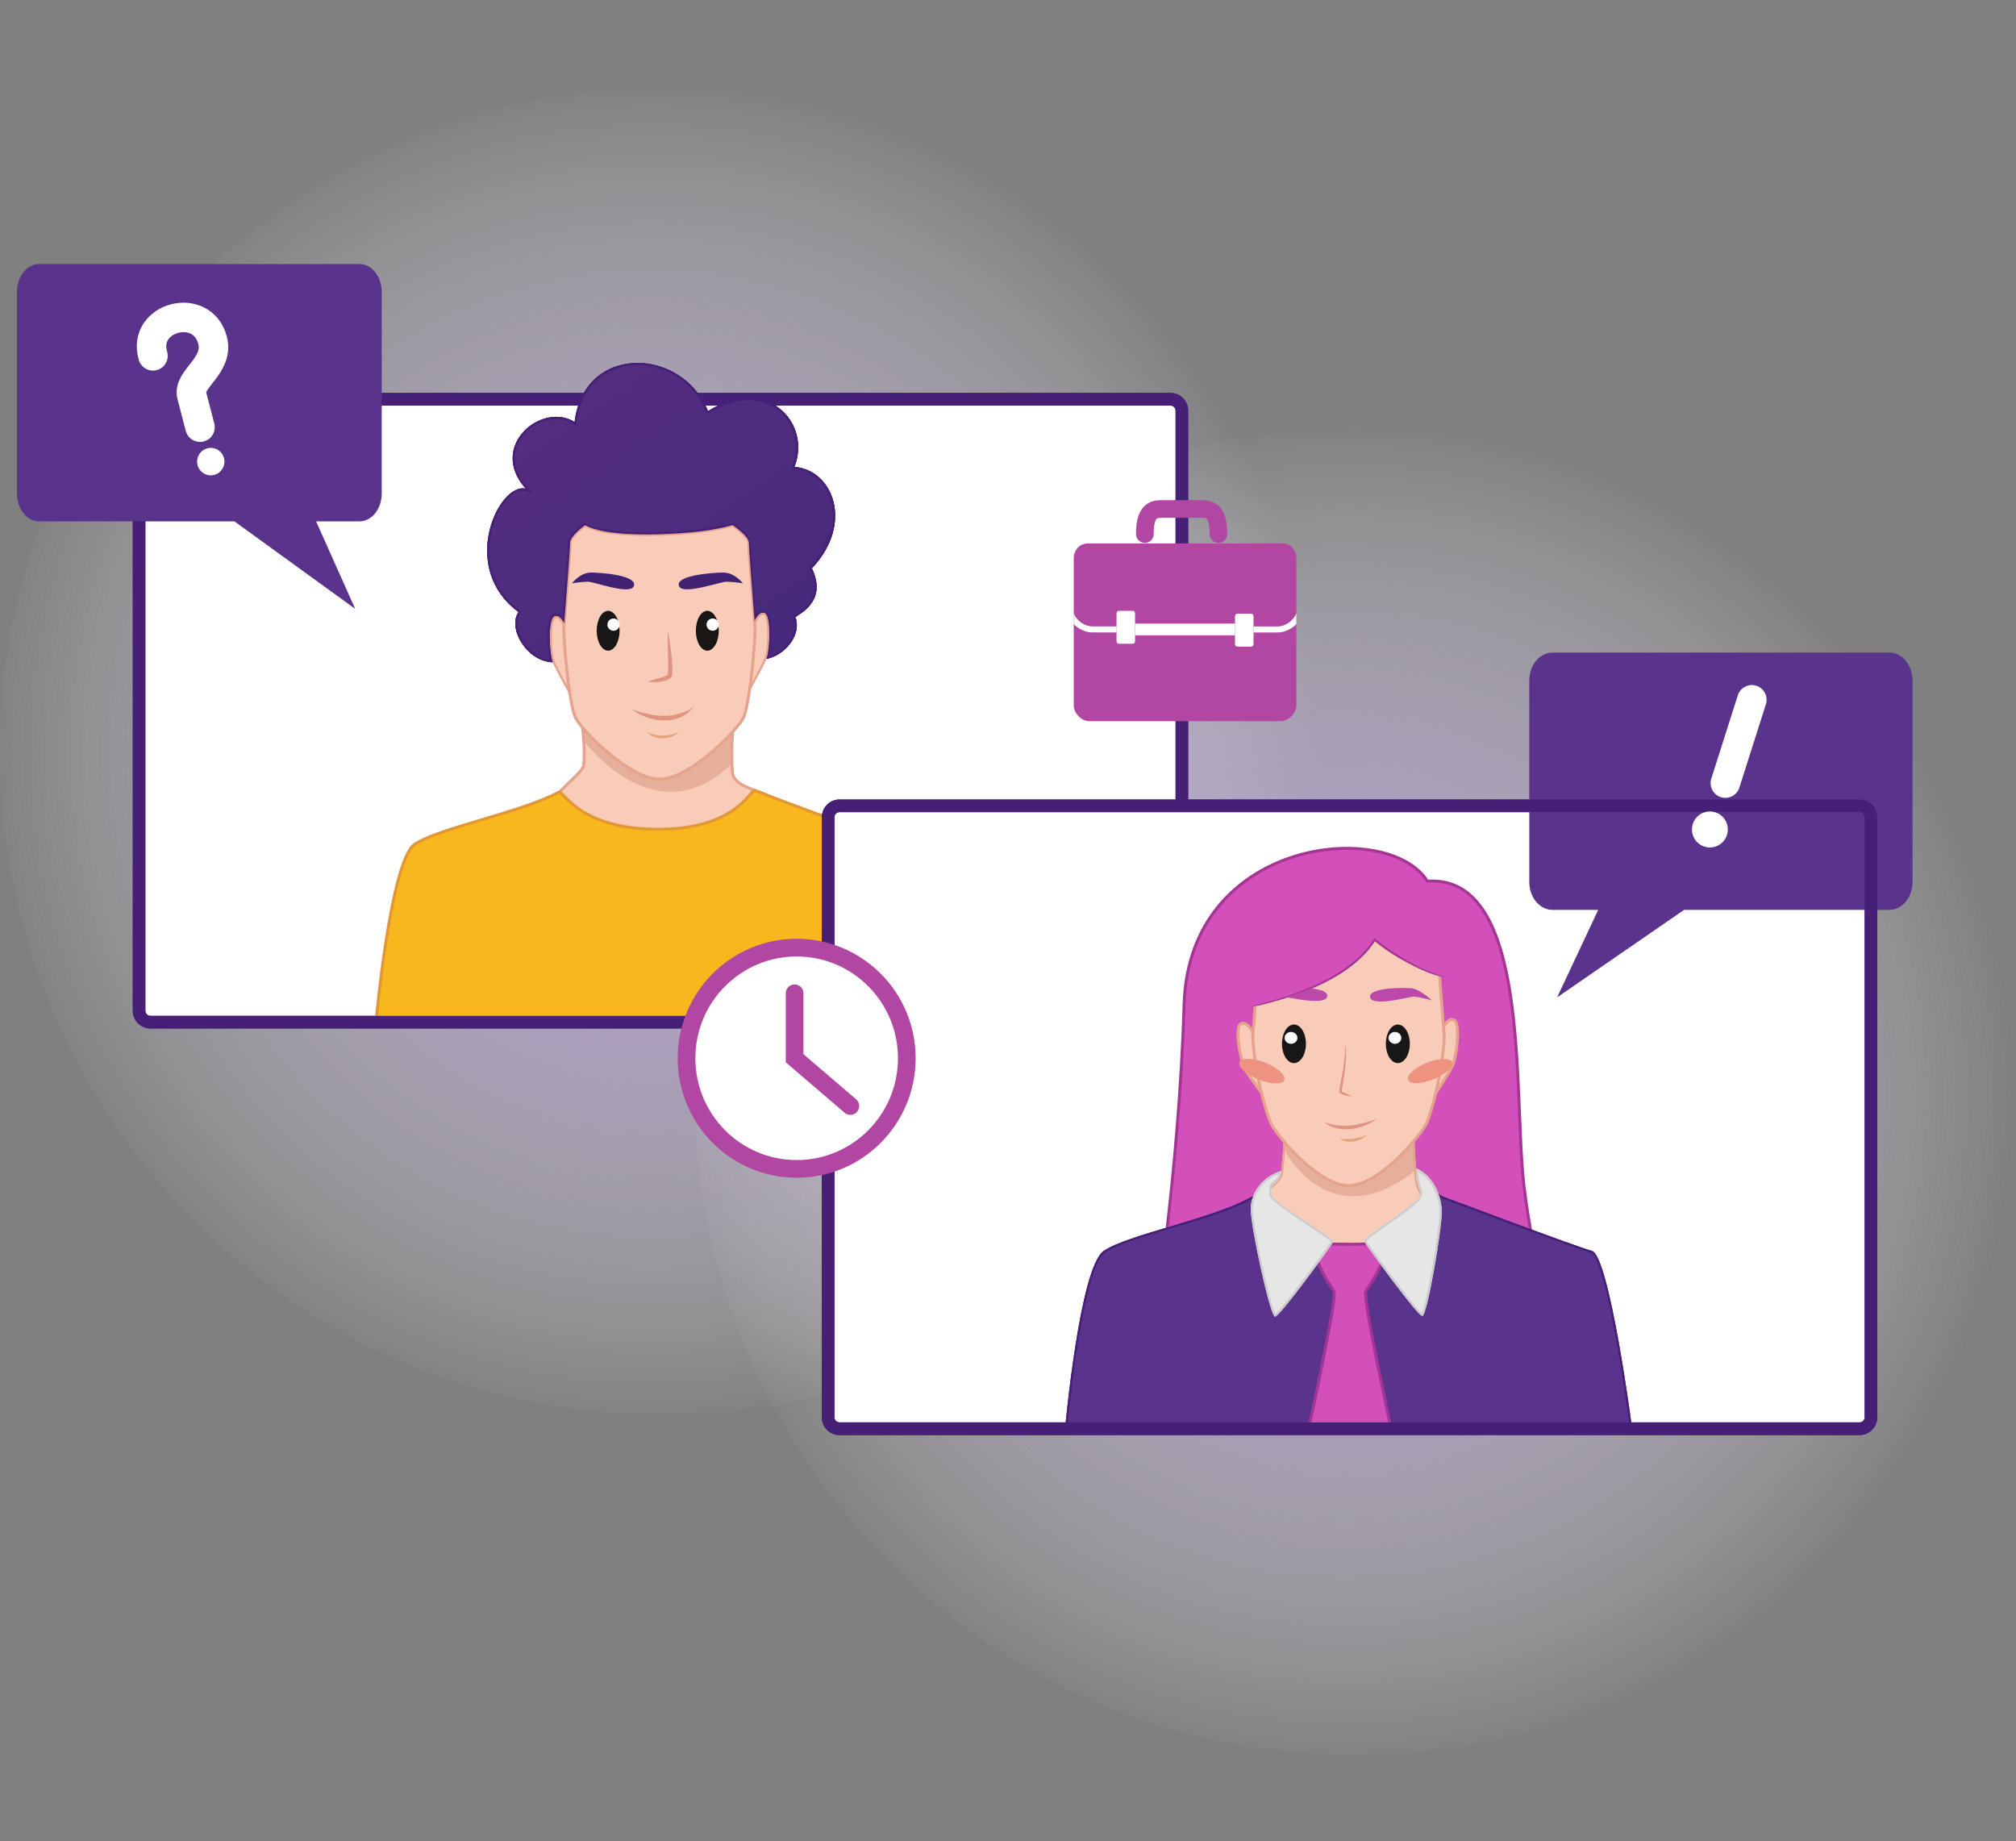 <svg width="300" height="274" viewBox="0 0 300 274" fill="none" xmlns="http://www.w3.org/2000/svg">
<rect x="0" y="0" width="300" height="274" fill="#808080" stroke="none"/>
<g clip-path="url(#clip0)">
<path d="M98.348 210.575C152.664 210.575 196.696 166.347 196.696 111.788C196.696 57.229 152.664 13 98.348 13C44.032 13 0 57.229 0 111.788C0 166.347 44.032 210.575 98.348 210.575Z" fill="url(#paint0_radial)"/>
<path d="M201.652 261.246C255.968 261.246 300 217.017 300 162.458C300 107.899 255.968 63.67 201.652 63.67C147.336 63.67 103.304 107.899 103.304 162.458C103.304 217.017 147.336 261.246 201.652 261.246Z" fill="url(#paint1_radial)"/>
<path d="M22.383 152.107C21.455 152.107 20.693 151.347 20.693 150.409V61.111C20.693 60.179 21.449 59.414 22.383 59.414H174.187C175.115 59.414 175.877 60.173 175.877 61.111V150.416C175.877 151.347 175.121 152.113 174.187 152.113H22.383V152.107Z" fill="white"/>
<path d="M174.187 60.358C174.6 60.358 174.937 60.696 174.937 61.111V150.416C174.937 150.83 174.6 151.169 174.187 151.169H22.383C21.97 151.169 21.633 150.83 21.633 150.416V61.111C21.633 60.696 21.97 60.358 22.383 60.358H174.187ZM174.187 58.475H22.383C20.934 58.475 19.759 59.656 19.759 61.111V150.416C19.759 151.871 20.934 153.051 22.383 153.051H174.187C175.636 153.051 176.811 151.871 176.811 150.416V61.111C176.811 59.656 175.636 58.475 174.187 58.475Z" fill="#461F77"/>
<path d="M86.702 108.291C86.893 110.211 87.033 112.017 86.849 113.996C86.315 115.412 82.395 117.965 81.957 119.956C80.991 124.315 94.047 127.812 99.6 127.569C105.146 127.327 115.985 121.513 115.502 119.573C115.019 117.633 109.244 117.64 109.002 114.972C108.78 112.547 109.002 108.916 109.002 108.916L86.702 108.291Z" fill="#F9CCB9"/>
<path d="M86.868 110.199C86.868 110.199 97.433 124.768 108.926 113.645C108.698 113.555 108.983 109.21 108.983 109.21L86.715 108.463L86.868 110.199Z" fill="#E5AF9C"/>
<path d="M86.702 108.291C86.893 110.211 87.033 112.017 86.849 113.996C86.315 115.412 82.395 117.965 81.957 119.956C80.991 124.315 94.047 127.812 99.6 127.569C105.146 127.327 115.985 121.513 115.502 119.573C115.019 117.633 109.244 117.64 109.002 114.972C108.78 112.547 109.002 108.916 109.002 108.916L86.702 108.291Z" stroke="#E5A38C" stroke-width="0.439" stroke-miterlimit="10"/>
<path d="M112.383 117.64C113.062 117.991 131.677 124.908 134.333 125.636C136.989 126.363 140.362 152.286 140.362 152.286H55.934C55.934 152.286 58.107 128.055 61.722 125.636C65.343 123.211 77.16 121.035 83.189 117.882C83.863 117.659 86.15 123.402 97.967 123.402C109.784 123.402 111.69 117.276 112.383 117.64Z" fill="#F9B71E"/>
<path d="M112.383 117.64C113.062 117.991 131.677 124.908 134.333 125.636C136.989 126.363 140.362 152.286 140.362 152.286H55.934C55.934 152.286 58.107 128.055 61.722 125.636C65.343 123.211 77.16 121.035 83.189 117.882C83.863 117.659 86.15 123.402 97.967 123.402C109.784 123.402 111.69 117.276 112.383 117.64Z" stroke="#E29734" stroke-width="0.439" stroke-miterlimit="10"/>
<path d="M174.187 60.358C174.6 60.358 174.937 60.696 174.937 61.111V150.416C174.937 150.83 174.6 151.169 174.187 151.169H22.383C21.97 151.169 21.633 150.83 21.633 150.416V61.111C21.633 60.696 21.97 60.358 22.383 60.358H174.187ZM174.187 58.475H22.383C20.934 58.475 19.759 59.656 19.759 61.111V150.416C19.759 151.871 20.934 153.051 22.383 153.051H174.187C175.636 153.051 176.811 151.871 176.811 150.416V61.111C176.811 59.656 175.636 58.475 174.187 58.475Z" fill="#461F77"/>
<path d="M94.867 54.327C98.552 54.327 103.132 56.484 105.051 61.309L105.191 61.666L105.515 61.462C107.503 60.199 109.466 59.56 111.353 59.56C113.787 59.56 115.928 60.664 117.23 62.585C118.571 64.557 118.812 67.027 117.903 69.356L117.745 69.758L118.17 69.79C120.546 69.975 122.516 71.507 123.424 73.887C124.689 77.193 123.621 81.105 120.559 84.34L120.413 84.5L120.502 84.698C121.436 86.714 122.008 89.311 118.17 91.539L117.935 91.673L118.037 91.928C118.443 92.975 118.227 94.232 117.446 95.38C116.442 96.861 114.778 97.812 113.202 97.812C113.158 97.812 108.729 97.774 103.316 97.774C95.489 97.774 85.623 97.844 83.043 98.195C82.84 98.22 82.637 98.233 82.433 98.233C80.089 98.233 78.348 96.465 77.573 94.953C76.849 93.549 76.792 92.132 77.408 91.251L77.592 90.996L77.338 90.811C71.296 86.357 72.821 79.892 73.431 78.016C74.365 75.144 76.233 72.981 77.776 72.981C77.91 72.981 78.043 73 78.164 73.032L79.193 73.3L78.475 72.509C76.626 70.46 76.118 68.188 77.039 66.095C77.999 63.919 80.407 62.336 82.757 62.336C83.704 62.336 84.562 62.585 85.318 63.07L85.743 63.351L85.8 62.84C86.563 56.555 91.156 54.327 94.867 54.327ZM94.867 54.008C90.419 54.008 86.213 56.81 85.508 62.815C84.67 62.273 83.729 62.03 82.776 62.03C78.278 62.03 73.513 67.48 78.259 72.732C78.107 72.694 77.948 72.675 77.789 72.675C73.837 72.675 68.482 84.678 77.166 91.079C75.477 93.466 78.405 98.565 82.452 98.565C82.668 98.565 82.884 98.552 83.107 98.52C85.674 98.176 95.578 98.099 103.335 98.099C108.812 98.099 113.221 98.137 113.221 98.137C116.366 98.137 119.447 94.627 118.355 91.82C122.186 89.599 121.912 86.938 120.82 84.57C127.116 77.914 123.964 69.924 118.221 69.477C120.172 64.487 116.811 59.241 111.372 59.241C109.562 59.241 107.516 59.822 105.362 61.194C103.488 56.51 99.072 54.008 94.867 54.008Z" fill="#461F77"/>
<path d="M84.162 93.166C84.162 93.166 83.437 91.226 82.472 91.711C81.506 92.196 81.747 97.282 82.23 98.495C82.713 99.707 84.886 103.581 84.886 103.581L84.162 95.827V93.166V93.166Z" fill="#F9CCB9"/>
<path d="M112.141 92.681C112.141 92.681 112.866 90.741 113.831 91.226C114.797 91.711 114.556 96.797 114.073 98.01C113.59 99.222 111.417 103.096 111.417 103.096L112.141 95.342V92.681V92.681Z" fill="#F9CCB9"/>
<path d="M82.783 91.954C83.209 91.954 83.666 92.777 83.844 93.224V95.859L84.428 102.094C83.755 100.862 82.821 99.107 82.529 98.374C81.989 97.027 81.951 92.33 82.618 91.992C82.675 91.966 82.726 91.954 82.783 91.954ZM82.783 91.635C82.681 91.635 82.579 91.66 82.472 91.711C81.506 92.196 81.747 97.282 82.23 98.495C82.713 99.707 84.886 103.581 84.886 103.581L84.162 95.827V93.16C84.162 93.166 83.59 91.635 82.783 91.635Z" fill="#E5A38C"/>
<path d="M113.52 91.469C113.577 91.469 113.628 91.481 113.691 91.513C114.359 91.845 114.314 96.542 113.78 97.895C113.488 98.629 112.554 100.377 111.881 101.615L112.465 95.349V92.745C112.637 92.292 113.094 91.469 113.52 91.469ZM113.52 91.15C112.713 91.15 112.141 92.681 112.141 92.681V95.349L111.417 103.102C111.417 103.102 113.59 99.229 114.073 98.016C114.556 96.804 114.797 91.718 113.831 91.233C113.723 91.175 113.615 91.15 113.52 91.15Z" fill="#E5A38C"/>
<path d="M109.003 78.144C109.003 78.144 111.417 79.752 111.417 80.722C111.417 81.692 112.382 93.804 112.382 93.804C112.103 99.222 111.379 105.036 110.654 106.734C109.93 108.431 102.732 115.942 98.151 115.942C93.57 115.942 86.334 108.431 85.61 106.734C84.886 105.036 84.161 99.222 83.882 93.804C83.882 93.804 84.847 81.692 84.847 80.722C84.847 79.752 87.058 78.144 87.058 78.144C88.748 79.114 92.529 79.663 97.872 79.51C103.215 79.356 106.353 78.871 109.003 78.144Z" fill="#F9CCB9"/>
<path d="M118.209 69.471C120.807 62.815 113.965 55.712 105.35 61.188C101.519 51.571 86.881 51.13 85.508 62.815C80.718 59.707 72.51 66.363 78.259 72.726C74.289 71.692 68.132 84.41 77.167 91.073C75.502 93.421 78.31 98.393 82.256 98.552C82.249 98.533 82.237 98.514 82.23 98.495C81.747 97.282 81.506 92.196 82.472 91.711C83.139 91.379 83.685 92.196 83.965 92.732C84.2 89.752 84.848 81.513 84.848 80.716C84.848 79.746 87.059 78.137 87.059 78.137C88.749 79.107 92.529 79.656 97.872 79.503C103.215 79.35 106.353 78.865 109.009 78.137C109.009 78.137 111.423 79.746 111.423 80.716C111.423 81.481 112.02 89.152 112.275 92.381C112.522 91.858 113.113 90.862 113.831 91.226C114.797 91.711 114.555 96.797 114.073 98.01C114.066 98.016 114.066 98.029 114.06 98.042C116.881 97.499 119.346 94.372 118.348 91.813C122.179 89.592 121.906 86.931 120.813 84.564C127.103 77.908 123.952 69.918 118.209 69.471Z" fill="url(#paint2_linear)"/>
<path d="M109.003 78.144C109.003 78.144 111.417 79.752 111.417 80.722C111.417 81.692 112.382 93.804 112.382 93.804C112.103 99.222 111.379 105.036 110.654 106.734C109.93 108.431 102.732 115.942 98.151 115.942C93.57 115.942 86.334 108.431 85.61 106.734C84.886 105.036 84.161 99.222 83.882 93.804C83.882 93.804 84.847 81.692 84.847 80.722C84.847 79.752 87.058 78.144 87.058 78.144C88.748 79.114 92.529 79.663 97.872 79.51C103.215 79.356 106.353 78.871 109.003 78.144Z" stroke="#E5A38C" stroke-width="0.439" stroke-miterlimit="10"/>
<path d="M124.924 212.605C123.996 212.605 123.24 211.845 123.24 210.914V121.609C123.24 120.677 123.996 119.911 124.924 119.911H276.728C277.656 119.911 278.412 120.671 278.412 121.609V210.914C278.412 211.845 277.656 212.605 276.728 212.605H124.924Z" fill="white"/>
<path d="M276.728 120.856C277.141 120.856 277.478 121.194 277.478 121.609V210.914C277.478 211.328 277.141 211.667 276.728 211.667H124.924C124.511 211.667 124.174 211.328 124.174 210.914V121.609C124.174 121.194 124.511 120.856 124.924 120.856H276.728ZM276.728 118.973H124.924C123.475 118.973 122.3 120.154 122.3 121.609V210.914C122.3 212.369 123.475 213.549 124.924 213.549H276.728C278.177 213.549 279.352 212.369 279.352 210.914V121.609C279.352 120.154 278.177 118.973 276.728 118.973Z" fill="#461F77"/>
<path d="M226.747 176.147C225.197 162.535 227.821 130.052 212.408 131.131C206.627 121.845 176.919 124.647 176.201 149.497C175.483 174.347 171.538 198.833 171.538 198.833H231.766C231.766 198.833 228.183 188.75 226.747 176.147Z" fill="#D34FBA"/>
<path d="M226.747 176.147C225.197 162.535 227.821 130.052 212.408 131.131C206.627 121.845 176.919 124.647 176.201 149.497C175.483 174.347 171.538 198.833 171.538 198.833H231.766C231.766 198.833 228.183 188.75 226.747 176.147Z" stroke="#A53595" stroke-width="0.439" stroke-miterlimit="10"/>
<path d="M186.461 153.594C186.461 153.594 185.477 151.775 184.587 152.388C183.698 153 184.638 158.01 185.286 159.139C185.934 160.269 188.615 163.811 188.615 163.811L186.823 156.236L186.461 153.594Z" fill="#F9CCB9"/>
<path d="M214.632 153.128C214.632 153.128 215.496 151.252 216.423 151.807C217.351 152.362 216.728 157.416 216.156 158.591C215.585 159.765 213.132 163.466 213.132 163.466L214.428 155.789L214.632 153.128Z" fill="#F9CCB9"/>
<path d="M186.461 153.594C186.461 153.594 185.477 151.775 184.587 152.388C183.698 153 184.638 158.01 185.286 159.139C185.934 160.269 188.615 163.811 188.615 163.811L186.823 156.236L186.461 153.594Z" stroke="#E5A38C" stroke-width="0.439" stroke-miterlimit="10"/>
<path d="M214.632 153.128C214.632 153.128 215.496 151.252 216.423 151.807C217.351 152.362 216.728 157.416 216.156 158.591C215.585 159.765 213.132 163.466 213.132 163.466L214.428 155.789L214.632 153.128Z" stroke="#E5A38C" stroke-width="0.439" stroke-miterlimit="10"/>
<path d="M94.867 54.327C98.552 54.327 103.132 56.484 105.051 61.309L105.191 61.666L105.515 61.462C107.503 60.199 109.466 59.56 111.353 59.56C113.787 59.56 115.928 60.664 117.23 62.585C118.571 64.557 118.818 67.027 117.903 69.362L117.745 69.765L118.17 69.796C120.546 69.981 122.516 71.513 123.424 73.894C124.689 77.199 123.621 81.111 120.559 84.347L120.413 84.506L120.502 84.704C121.436 86.721 122.008 89.318 118.17 91.545L117.935 91.679L118.037 91.934C118.393 92.847 118.278 93.925 117.706 94.953C117.027 96.191 115.807 97.186 114.504 97.601C114.886 95.827 115.083 91.513 113.958 90.945C113.812 90.869 113.659 90.837 113.507 90.837C113.107 90.837 112.776 91.079 112.503 91.405C112.224 87.812 111.728 81.411 111.728 80.728C111.728 79.643 109.6 78.169 109.174 77.888L109.053 77.805L108.914 77.844C105.953 78.654 102.643 79.063 97.853 79.197C97.268 79.216 96.684 79.222 96.131 79.222C91.951 79.222 88.698 78.731 87.205 77.876L87.027 77.773L86.862 77.895C86.468 78.182 84.517 79.65 84.517 80.728C84.517 81.443 83.964 88.527 83.71 91.813C83.45 91.532 83.138 91.328 82.776 91.328C82.624 91.328 82.471 91.366 82.325 91.437C81.175 92.011 81.404 96.504 81.804 98.201C79.721 97.908 78.208 96.255 77.522 94.857C76.849 93.472 76.804 92.132 77.414 91.271L77.599 91.015L77.344 90.83C71.302 86.376 72.827 79.911 73.437 78.035C74.371 75.163 76.239 73 77.783 73C77.916 73 78.05 73.019 78.17 73.051L79.2 73.319L78.482 72.528C76.633 70.479 76.124 68.207 77.046 66.114C78.005 63.938 80.413 62.355 82.764 62.355C83.71 62.355 84.568 62.604 85.324 63.089L85.75 63.37L85.807 62.86C86.563 56.555 91.156 54.327 94.867 54.327ZM94.867 54.008C90.419 54.008 86.213 56.81 85.508 62.815C84.67 62.273 83.729 62.03 82.776 62.03C78.278 62.03 73.513 67.48 78.259 72.732C78.107 72.694 77.948 72.675 77.789 72.675C73.837 72.675 68.482 84.678 77.166 91.079C75.502 93.428 78.31 98.399 82.255 98.558C82.249 98.539 82.236 98.52 82.23 98.501C81.747 97.289 81.506 92.202 82.471 91.717C82.579 91.666 82.681 91.641 82.783 91.641C83.304 91.641 83.729 92.285 83.964 92.738C84.2 89.758 84.847 81.519 84.847 80.722C84.847 79.752 87.058 78.144 87.058 78.144C88.558 79.005 91.709 79.535 96.144 79.535C96.703 79.535 97.281 79.528 97.878 79.509C103.221 79.356 106.36 78.871 109.015 78.144C109.015 78.144 111.429 79.752 111.429 80.722C111.429 81.488 112.027 89.158 112.281 92.388C112.49 91.941 112.948 91.156 113.526 91.156C113.628 91.156 113.729 91.181 113.837 91.232C114.803 91.717 114.562 96.804 114.079 98.016C114.072 98.022 114.072 98.035 114.066 98.048C116.887 97.505 119.352 94.379 118.355 91.82C122.186 89.599 121.912 86.938 120.82 84.57C127.116 77.914 123.964 69.924 118.221 69.477C120.172 64.487 116.811 59.241 111.372 59.241C109.562 59.241 107.516 59.822 105.362 61.194C103.488 56.51 99.072 54.008 94.867 54.008Z" fill="#461F77"/>
<path d="M211.493 174.743C212.992 176.925 214.199 177.895 214.924 178.138C215.648 178.38 234.218 185.406 236.874 186.134C239.53 186.861 242.903 212.783 242.903 212.783H158.475C158.475 212.783 160.648 188.552 164.263 186.134C167.884 183.709 179.701 181.533 185.73 178.38C187.42 177.653 189.282 175.368 189.282 175.368L211.493 174.743Z" fill="#59338C"/>
<path d="M211.334 175.068C212.611 176.9 213.882 178.125 214.822 178.438C214.994 178.495 216.29 178.98 218.081 179.65C223.913 181.833 234.778 185.891 236.791 186.44C237.135 186.536 238.424 187.774 240.572 199.784C241.575 205.4 242.344 211.009 242.541 212.464H158.825C159.466 205.521 161.626 188.284 164.441 186.395C166.207 185.215 170.076 184.06 174.168 182.834C178.431 181.565 182.833 180.25 185.858 178.667C187.395 178.004 189.028 176.159 189.434 175.681L211.334 175.068ZM211.493 174.743L189.282 175.368C189.282 175.368 187.42 177.653 185.73 178.38C179.701 181.533 167.878 183.709 164.263 186.134C160.648 188.559 158.475 212.783 158.475 212.783H242.903C242.903 212.783 239.523 186.855 236.874 186.134C234.225 185.413 215.648 178.38 214.924 178.138C214.199 177.895 212.992 176.925 211.493 174.743Z" fill="#461F77"/>
<path d="M190.978 167.818C191.169 169.739 190.788 172.732 190.597 174.711C190.063 176.127 188.348 176.625 187.903 178.616C186.938 182.975 196.588 188.31 202.135 188.067C207.681 187.825 213.475 182.254 212.992 180.314C212.509 178.374 211.042 177.755 210.8 175.094C210.578 172.669 210.419 167.818 210.419 167.818H190.978Z" fill="#F9CCB9"/>
<path d="M210.292 174.455C210.927 173.817 210.292 171.903 210.292 171.903L210.279 169.924L191.232 169.35V171.264C191.232 171.264 197.713 184.028 210.292 174.455Z" fill="#E5AF9C"/>
<path d="M210.114 168.138C210.153 169.248 210.299 173.071 210.483 175.125C210.629 176.753 211.233 177.684 211.76 178.501C212.135 179.082 212.491 179.631 212.681 180.397C212.783 180.792 212.484 181.501 211.9 182.292C210.292 184.449 206.201 187.576 202.122 187.748C202.001 187.755 201.887 187.755 201.766 187.755C197.688 187.755 191.735 184.953 189.276 181.877C188.361 180.729 188.005 179.656 188.215 178.686C188.444 177.646 189.066 177.04 189.663 176.453C190.14 175.987 190.635 175.502 190.89 174.826L190.902 174.787L190.909 174.743C190.94 174.423 190.972 174.072 191.01 173.709C191.195 171.935 191.417 169.752 191.315 168.138H210.114V168.138ZM210.419 167.818H190.979C191.169 169.739 190.788 172.732 190.597 174.711C190.064 176.127 188.348 176.625 187.904 178.616C186.957 182.879 196.169 188.074 201.766 188.074C201.893 188.074 202.014 188.074 202.141 188.067C207.688 187.825 213.475 182.254 212.999 180.314C212.516 178.374 211.048 177.755 210.807 175.094C210.578 172.669 210.419 167.818 210.419 167.818Z" fill="#E5A38C"/>
<path d="M201.054 185.164C205.032 185.164 208.532 184.194 203.227 192.19C202.744 193.16 207.046 212.783 207.046 212.783H194.708C194.708 212.783 199.009 193.16 198.526 192.19C193.215 184.194 197.071 185.164 201.054 185.164Z" fill="#D34FBA"/>
<path d="M201.054 185.164C205.032 185.164 208.532 184.194 203.227 192.19C202.744 193.16 207.046 212.783 207.046 212.783H194.708C194.708 212.783 199.009 193.16 198.526 192.19C193.215 184.194 197.071 185.164 201.054 185.164Z" stroke="#A53595" stroke-width="0.439" stroke-miterlimit="10"/>
<path d="M189.168 177.672C189.193 177.302 189.212 176.912 189.238 176.517C189.238 176.517 190.527 175.444 190.591 174.864C190.686 174.328 190.635 174.328 190.642 174.251C188.056 175.036 186.125 177.302 186.125 179.931C186.125 182.598 189.022 195.923 189.746 195.923C190.47 195.923 198.189 185.259 198.431 184.774C198.659 184.296 189.079 178.801 189.168 177.672Z" fill="#E6E6E6"/>
<path d="M210.699 173.849C210.711 174.411 210.737 174.966 210.781 175.47L211.347 177.499C211.334 177.736 211.201 178.042 211.163 178.138C210.654 179.337 202.725 184.194 202.967 184.679C203.208 185.164 210.927 195.827 211.652 195.827C212.376 195.827 214.549 182.988 214.549 180.32C214.549 177.767 213.088 174.768 210.699 173.849Z" fill="#E6E6E6"/>
<path d="M190.292 174.704C190.286 174.742 190.28 174.781 190.273 174.825C190.241 175.113 189.93 175.406 189.568 175.738C189.39 175.904 189.193 176.089 189.003 176.293L188.926 176.376L188.92 176.491C188.92 176.504 188.882 177.27 188.85 177.64C188.799 178.348 190.343 179.516 194.733 182.432C196.112 183.351 197.662 184.379 198.05 184.762C197.205 186.057 191.029 194.494 189.79 195.521C188.945 194.009 186.429 182.452 186.429 179.924C186.436 177.678 187.999 175.585 190.292 174.704ZM190.635 174.251C188.05 175.036 186.118 177.302 186.118 179.931C186.118 182.598 189.015 195.923 189.739 195.923C190.464 195.923 198.183 185.259 198.424 184.774C198.666 184.289 189.085 178.795 189.174 177.665C189.199 177.295 189.244 176.51 189.244 176.51C189.841 175.853 190.534 175.444 190.591 174.857C190.68 174.328 190.629 174.328 190.635 174.251Z" fill="#CCCCCC"/>
<path d="M211.029 174.353C213.037 175.419 214.225 178.131 214.225 180.32C214.225 183.064 212.3 193.932 211.582 195.425C210.318 194.36 204.123 185.904 203.323 184.66C203.685 184.258 205.286 183.128 206.595 182.203C209.345 180.256 211.169 178.935 211.461 178.246C211.55 178.035 211.652 177.767 211.664 177.512V177.461L211.652 177.41L211.093 175.413C211.067 175.1 211.048 174.743 211.029 174.353ZM210.699 173.849C210.711 174.411 210.737 174.966 210.781 175.47L211.347 177.499C211.334 177.736 211.201 178.042 211.163 178.138C210.654 179.337 202.725 184.194 202.967 184.679C203.208 185.164 210.927 195.827 211.652 195.827C212.376 195.827 214.549 182.988 214.549 180.32C214.549 177.767 213.088 174.768 210.699 173.849Z" fill="#CCCCCC"/>
<path d="M204.568 139.835C202.395 143.351 198.043 147.174 186.785 149.656C186.589 152.19 186.423 154.302 186.423 154.302C186.703 159.72 188.355 165.355 189.079 167.053C189.803 168.75 196.112 176.44 200.699 176.44C205.28 176.44 211.608 168.75 212.332 167.053C213.056 165.355 214.651 159.72 214.93 154.302C214.93 154.302 214.511 149.025 214.225 145.157C211.563 144.462 206.919 141.883 204.568 139.835Z" fill="#F9CCB9"/>
<path d="M186.779 149.707C186.582 152.215 186.417 154.302 186.417 154.302C186.697 159.72 188.348 165.355 189.073 167.053C189.797 168.75 196.106 176.44 200.693 176.44C205.273 176.44 211.601 168.75 212.326 167.053C213.05 165.355 214.644 159.72 214.924 154.302C214.924 154.302 214.511 149.146 214.225 145.291" stroke="#E5A38C" stroke-width="0.439" stroke-miterlimit="10"/>
<path d="M215.057 145.419C214.054 145.317 213.101 144.959 212.179 144.583C211.252 144.2 210.35 143.76 209.467 143.287C207.707 142.33 205.998 141.271 204.46 139.956L204.702 139.918C203.717 141.488 202.389 142.79 200.928 143.894C199.467 144.991 197.859 145.885 196.214 146.657C194.562 147.416 192.847 148.042 191.118 148.591L189.816 148.986L188.501 149.337C187.624 149.58 186.735 149.752 185.833 149.886C187.561 149.324 189.34 148.973 191.055 148.38C192.777 147.818 194.473 147.18 196.106 146.408C197.739 145.63 199.314 144.736 200.744 143.638C202.173 142.554 203.482 141.277 204.435 139.752L204.53 139.599L204.67 139.72C205.42 140.365 206.226 140.945 207.052 141.494C207.878 142.049 208.723 142.573 209.594 143.058C210.464 143.543 211.347 143.989 212.262 144.391C213.177 144.781 214.104 145.113 215.057 145.419Z" fill="#A53595"/>
<path d="M281.144 97.11H231.036C229.123 97.11 227.573 98.973 227.573 101.271V131.239C227.573 133.536 229.123 135.4 231.036 135.4H237.827L231.716 148.418L250.604 135.4H281.144C283.056 135.4 284.606 133.536 284.606 131.239V101.271C284.606 98.973 283.056 97.11 281.144 97.11Z" fill="#59338C"/>
<path d="M5.819 39.292H53.507C55.33 39.292 56.804 41.156 56.804 43.453V73.421C56.804 75.719 55.33 77.582 53.507 77.582H47.039L52.852 90.601L34.879 77.582H5.819C3.996 77.582 2.522 75.719 2.522 73.421V43.453C2.522 41.156 3.996 39.292 5.819 39.292Z" fill="#59338C"/>
<path d="M276.728 120.856C277.141 120.856 277.478 121.194 277.478 121.609V210.914C277.478 211.328 277.141 211.667 276.728 211.667H124.924C124.511 211.667 124.174 211.328 124.174 210.914V121.609C124.174 121.194 124.511 120.856 124.924 120.856H276.728ZM276.728 118.973H124.924C123.475 118.973 122.3 120.154 122.3 121.609V210.914C122.3 212.369 123.475 213.549 124.924 213.549H276.728C278.177 213.549 279.352 212.369 279.352 210.914V121.609C279.352 120.154 278.177 118.973 276.728 118.973Z" fill="#461F77"/>
<path d="M22.764 52.955C21.048 47.129 30.108 44.761 31.633 50.639C32.617 54.442 27.903 56.395 28.539 58.852C29.174 61.309 29.765 63.568 29.765 63.568" stroke="white" stroke-width="4.386" stroke-miterlimit="10" stroke-linecap="round"/>
<path d="M31.366 70.735C32.489 70.735 33.399 69.82 33.399 68.692C33.399 67.565 32.489 66.65 31.366 66.65C30.243 66.65 29.333 67.565 29.333 68.692C29.333 69.82 30.243 70.735 31.366 70.735Z" fill="white"/>
<path d="M260.692 104.136L256.747 116.536" stroke="white" stroke-width="4.386" stroke-miterlimit="10" stroke-linecap="round"/>
<path d="M254.447 126.114C255.921 126.114 257.116 124.914 257.116 123.434C257.116 121.954 255.921 120.754 254.447 120.754C252.973 120.754 251.779 121.954 251.779 123.434C251.779 124.914 252.973 126.114 254.447 126.114Z" fill="white"/>
<path d="M118.552 173.945C127.604 173.945 134.943 166.573 134.943 157.48C134.943 148.387 127.604 141.016 118.552 141.016C109.499 141.016 102.16 148.387 102.16 157.48C102.16 166.573 109.499 173.945 118.552 173.945Z" fill="white" stroke="#B246A3" stroke-width="2.632" stroke-miterlimit="10"/>
<path d="M118.247 147.812V157.48L126.538 164.583" stroke="#B246A3" stroke-width="2.632" stroke-miterlimit="10" stroke-linecap="round"/>
<path d="M190.572 107.321C191.849 107.321 192.91 106.038 192.91 104.972C192.91 103.906 192.91 83.855 192.91 83C192.91 82.145 192.275 80.869 190.788 80.869C189.301 80.869 163.393 80.869 161.906 80.869C160.42 80.869 159.784 82.151 159.784 83C159.784 83.855 159.784 103.906 159.784 104.972C159.784 106.038 160.845 107.321 162.122 107.321C163.393 107.321 189.301 107.321 190.572 107.321Z" fill="#B246A3"/>
<path d="M184.136 91.322H186.182C186.379 91.322 186.538 91.481 186.538 91.679V95.872C186.538 96.07 186.379 96.229 186.182 96.229H184.136C183.939 96.229 183.78 96.07 183.78 95.872V91.679C183.78 91.481 183.939 91.322 184.136 91.322Z" fill="white"/>
<path d="M166.506 90.894H168.551C168.748 90.894 168.907 91.054 168.907 91.252V95.444C168.907 95.642 168.748 95.802 168.551 95.802H166.506C166.309 95.802 166.15 95.642 166.15 95.444V91.252C166.15 91.054 166.309 90.894 166.506 90.894Z" fill="white"/>
<path d="M159.778 91.245C159.778 91.781 159.778 92.33 159.778 92.879C160.547 93.67 161.62 94.111 162.541 94.111H166.15V93.217H162.541C161.519 93.224 160.197 92.432 159.778 91.245Z" fill="white"/>
<path d="M183.78 93.67C180.152 93.67 176.347 93.67 176.347 93.67C176.347 93.67 172.541 93.67 168.914 93.67" stroke="white" stroke-width="1.754" stroke-miterlimit="10"/>
<path d="M192.909 92.879C192.909 92.33 192.909 91.781 192.909 91.245C192.496 92.432 191.169 93.224 190.146 93.224H186.537V94.117H190.146C191.067 94.117 192.141 93.67 192.909 92.879Z" fill="white"/>
<path d="M181.315 79.471C181.315 75.572 179.689 75.744 178.405 75.744C177.122 75.744 174.555 75.744 173.272 75.744C171.989 75.744 170.362 75.572 170.362 79.471" stroke="#B246A3" stroke-width="2.632" stroke-miterlimit="10" stroke-linecap="round"/>
<path d="M99.371 93.906C99.543 94.736 99.683 95.566 99.791 96.402C99.899 97.238 99.987 98.08 100.032 98.922C100.057 99.35 100.07 99.765 100.038 100.224C100.038 100.326 100.013 100.473 99.962 100.62C99.93 100.696 99.873 100.779 99.816 100.85C99.759 100.907 99.708 100.945 99.644 100.996C99.422 101.15 99.2 101.232 98.99 101.29C98.132 101.532 97.281 101.564 96.423 101.424C97.23 101.124 98.05 100.952 98.793 100.69C98.977 100.633 99.149 100.543 99.276 100.467L99.346 100.409C99.346 100.39 99.359 100.396 99.371 100.377C99.378 100.326 99.403 100.262 99.403 100.154C99.441 99.771 99.435 99.35 99.435 98.935C99.409 97.282 99.352 95.597 99.371 93.906Z" fill="#E0937E"/>
<path d="M94.015 105.54C94.79 105.834 95.578 106.057 96.359 106.236C97.147 106.408 97.935 106.516 98.723 106.529C99.511 106.548 100.286 106.427 101.042 106.217L101.607 106.038L102.154 105.795C102.541 105.661 102.852 105.393 103.24 105.215C102.7 105.834 102.046 106.44 101.232 106.746C100.438 107.078 99.568 107.25 98.71 107.218C97.853 107.193 97.007 107.027 96.213 106.74C95.426 106.453 94.669 106.057 94.015 105.54Z" fill="#E0937E"/>
<path d="M96.29 108.961C97.077 109.286 97.865 109.458 98.666 109.458C99.066 109.446 99.466 109.414 99.86 109.318C100.26 109.235 100.648 109.095 101.054 108.961C100.724 109.229 100.356 109.465 99.949 109.618C99.549 109.79 99.104 109.854 98.666 109.873C98.227 109.892 97.783 109.809 97.37 109.663C96.963 109.51 96.582 109.273 96.29 108.961Z" fill="#E2A47A"/>
<path d="M101.061 87.25C101.665 88.578 107.141 86.567 108.113 86.567C109.085 86.567 110.546 86.797 110.546 86.797C110.546 86.797 109.333 85.202 107.63 85.202C105.928 85.202 100.33 85.648 101.061 87.25Z" fill="#402172"/>
<path d="M94.301 87.25C93.716 88.578 88.424 86.567 87.484 86.567C86.544 86.567 85.133 86.797 85.133 86.797C85.133 86.797 86.309 85.202 87.954 85.202C89.6 85.202 95.013 85.648 94.301 87.25Z" fill="#402172"/>
<path d="M105.254 96.829C106.194 96.829 106.957 95.501 106.957 93.862C106.957 92.223 106.194 90.894 105.254 90.894C104.314 90.894 103.551 92.223 103.551 93.862C103.551 95.501 104.314 96.829 105.254 96.829Z" fill="#191716"/>
<path d="M90.496 96.829C91.436 96.829 92.198 95.501 92.198 93.862C92.198 92.223 91.436 90.894 90.496 90.894C89.555 90.894 88.793 92.223 88.793 93.862C88.793 95.501 89.555 96.829 90.496 96.829Z" fill="#191716"/>
<path d="M106.048 93.862C106.55 93.862 106.957 93.453 106.957 92.949C106.957 92.445 106.55 92.037 106.048 92.037C105.546 92.037 105.14 92.445 105.14 92.949C105.14 93.453 105.546 93.862 106.048 93.862Z" fill="white"/>
<path d="M91.296 93.862C91.798 93.862 92.205 93.453 92.205 92.949C92.205 92.445 91.798 92.037 91.296 92.037C90.794 92.037 90.388 92.445 90.388 92.949C90.388 93.453 90.794 93.862 91.296 93.862Z" fill="white"/>
<path d="M197.008 166.963C197.675 167.187 198.31 167.378 198.977 167.455C199.638 167.531 200.299 167.531 200.966 167.48C201.633 167.41 202.287 167.282 202.948 167.116C203.602 166.938 204.263 166.753 204.892 166.472C204.359 166.925 203.723 167.238 203.069 167.499C202.414 167.755 201.722 167.933 201.017 168.016C200.311 168.093 199.587 168.055 198.888 167.901C198.196 167.742 197.548 167.41 197.008 166.963Z" fill="#E0937E"/>
<path d="M200.146 155.208C200.292 155.961 200.318 156.734 200.292 157.499C200.26 158.265 200.19 159.031 200.076 159.79L199.708 162.049C199.695 162.139 199.682 162.235 199.676 162.318C199.67 162.369 199.676 162.407 199.67 162.394C199.657 162.407 199.65 162.381 199.682 162.413C199.79 162.496 199.974 162.573 200.14 162.649C200.483 162.796 200.832 162.949 201.175 163.128C200.788 163.122 200.406 163.058 200.032 162.949C199.841 162.892 199.663 162.841 199.46 162.7C199.422 162.675 199.32 162.592 199.314 162.496C199.295 162.388 199.307 162.337 199.307 162.286C199.314 162.177 199.333 162.088 199.345 161.986L199.752 159.733C200.013 158.246 200.241 156.74 200.146 155.208Z" fill="#E0937E"/>
<path d="M199.371 169.478C200.102 169.529 200.775 169.529 201.468 169.433C202.154 169.337 202.815 169.152 203.475 168.84C202.98 169.388 202.255 169.708 201.525 169.835C200.801 169.963 199.994 169.893 199.371 169.478Z" fill="#E2A47A"/>
<path d="M203.882 148.227C203.711 149.963 209.524 148.399 210.178 148.323C210.833 148.24 213.082 148.859 213.082 148.859C213.082 148.859 211.328 147.257 210.185 147.091C209.035 146.919 204.009 146.95 203.882 148.227Z" fill="#BC48AC"/>
<path d="M197.503 148.08C197.427 147.518 196.404 147.231 195.178 147.104C194.079 147.563 192.859 148.003 191.506 148.418C192.859 148.654 197.713 149.656 197.503 148.08Z" fill="#BC48AC"/>
<path d="M213.302 160.616C215.111 159.893 216.359 158.755 216.089 158.073C215.819 157.392 214.134 157.427 212.324 158.15C210.515 158.873 209.267 160.012 209.537 160.693C209.807 161.374 211.492 161.34 213.302 160.616Z" fill="#EF9381"/>
<path d="M191.117 160.724C191.392 160.03 190.122 158.87 188.28 158.134C186.438 157.398 184.722 157.363 184.447 158.058C184.172 158.752 185.442 159.912 187.284 160.648C189.126 161.384 190.842 161.419 191.117 160.724Z" fill="#EF9381"/>
<path d="M208.011 158.201C208.997 158.201 209.797 156.916 209.797 155.33C209.797 153.743 208.997 152.458 208.011 152.458C207.025 152.458 206.226 153.743 206.226 155.33C206.226 156.916 207.025 158.201 208.011 158.201Z" fill="#191716"/>
<path d="M192.554 158.201C193.54 158.201 194.339 156.916 194.339 155.33C194.339 153.743 193.54 152.458 192.554 152.458C191.568 152.458 190.769 153.743 190.769 155.33C190.769 156.916 191.568 158.201 192.554 158.201Z" fill="#191716"/>
<path d="M207.579 155.33C208.106 155.33 208.532 154.935 208.532 154.449C208.532 153.963 208.106 153.568 207.579 153.568C207.053 153.568 206.626 153.963 206.626 154.449C206.626 154.935 207.053 155.33 207.579 155.33Z" fill="white"/>
<path d="M192.116 155.33C192.642 155.33 193.069 154.935 193.069 154.449C193.069 153.963 192.642 153.568 192.116 153.568C191.589 153.568 191.163 153.963 191.163 154.449C191.163 154.935 191.589 155.33 192.116 155.33Z" fill="white"/>
</g>
<defs>
<radialGradient id="paint0_radial" cx="0" cy="0" r="1" gradientUnits="userSpaceOnUse" gradientTransform="translate(96.924 112.128) scale(100.084 100.531)">
<stop offset="0.048" stop-color="#B69EDB"/>
<stop offset="0.215" stop-color="#BAA4DD" stop-opacity="0.825"/>
<stop offset="0.427" stop-color="#C6B3E3" stop-opacity="0.602"/>
<stop offset="0.664" stop-color="#DACDED" stop-opacity="0.353"/>
<stop offset="0.917" stop-color="#F5F1FA" stop-opacity="0.087"/>
<stop offset="1" stop-color="white" stop-opacity="0"/>
</radialGradient>
<radialGradient id="paint1_radial" cx="0" cy="0" r="1" gradientUnits="userSpaceOnUse" gradientTransform="translate(200.228 162.798) scale(100.084 100.531)">
<stop offset="0.048" stop-color="#B69EDB"/>
<stop offset="0.215" stop-color="#BAA4DD" stop-opacity="0.825"/>
<stop offset="0.427" stop-color="#C6B3E3" stop-opacity="0.602"/>
<stop offset="0.664" stop-color="#DACDED" stop-opacity="0.353"/>
<stop offset="0.917" stop-color="#F5F1FA" stop-opacity="0.087"/>
<stop offset="1" stop-color="white" stop-opacity="0"/>
</radialGradient>
<linearGradient id="paint2_linear" x1="111.383" y1="99.082" x2="82.94" y2="58.19" gradientUnits="userSpaceOnUse">
<stop stop-color="#472A7D"/>
<stop offset="1" stop-color="#542D7F"/>
</linearGradient>
<clipPath id="clip0">
<rect width="300" height="248.246" fill="white" transform="translate(0 13)"/>
</clipPath>
</defs>
</svg>
